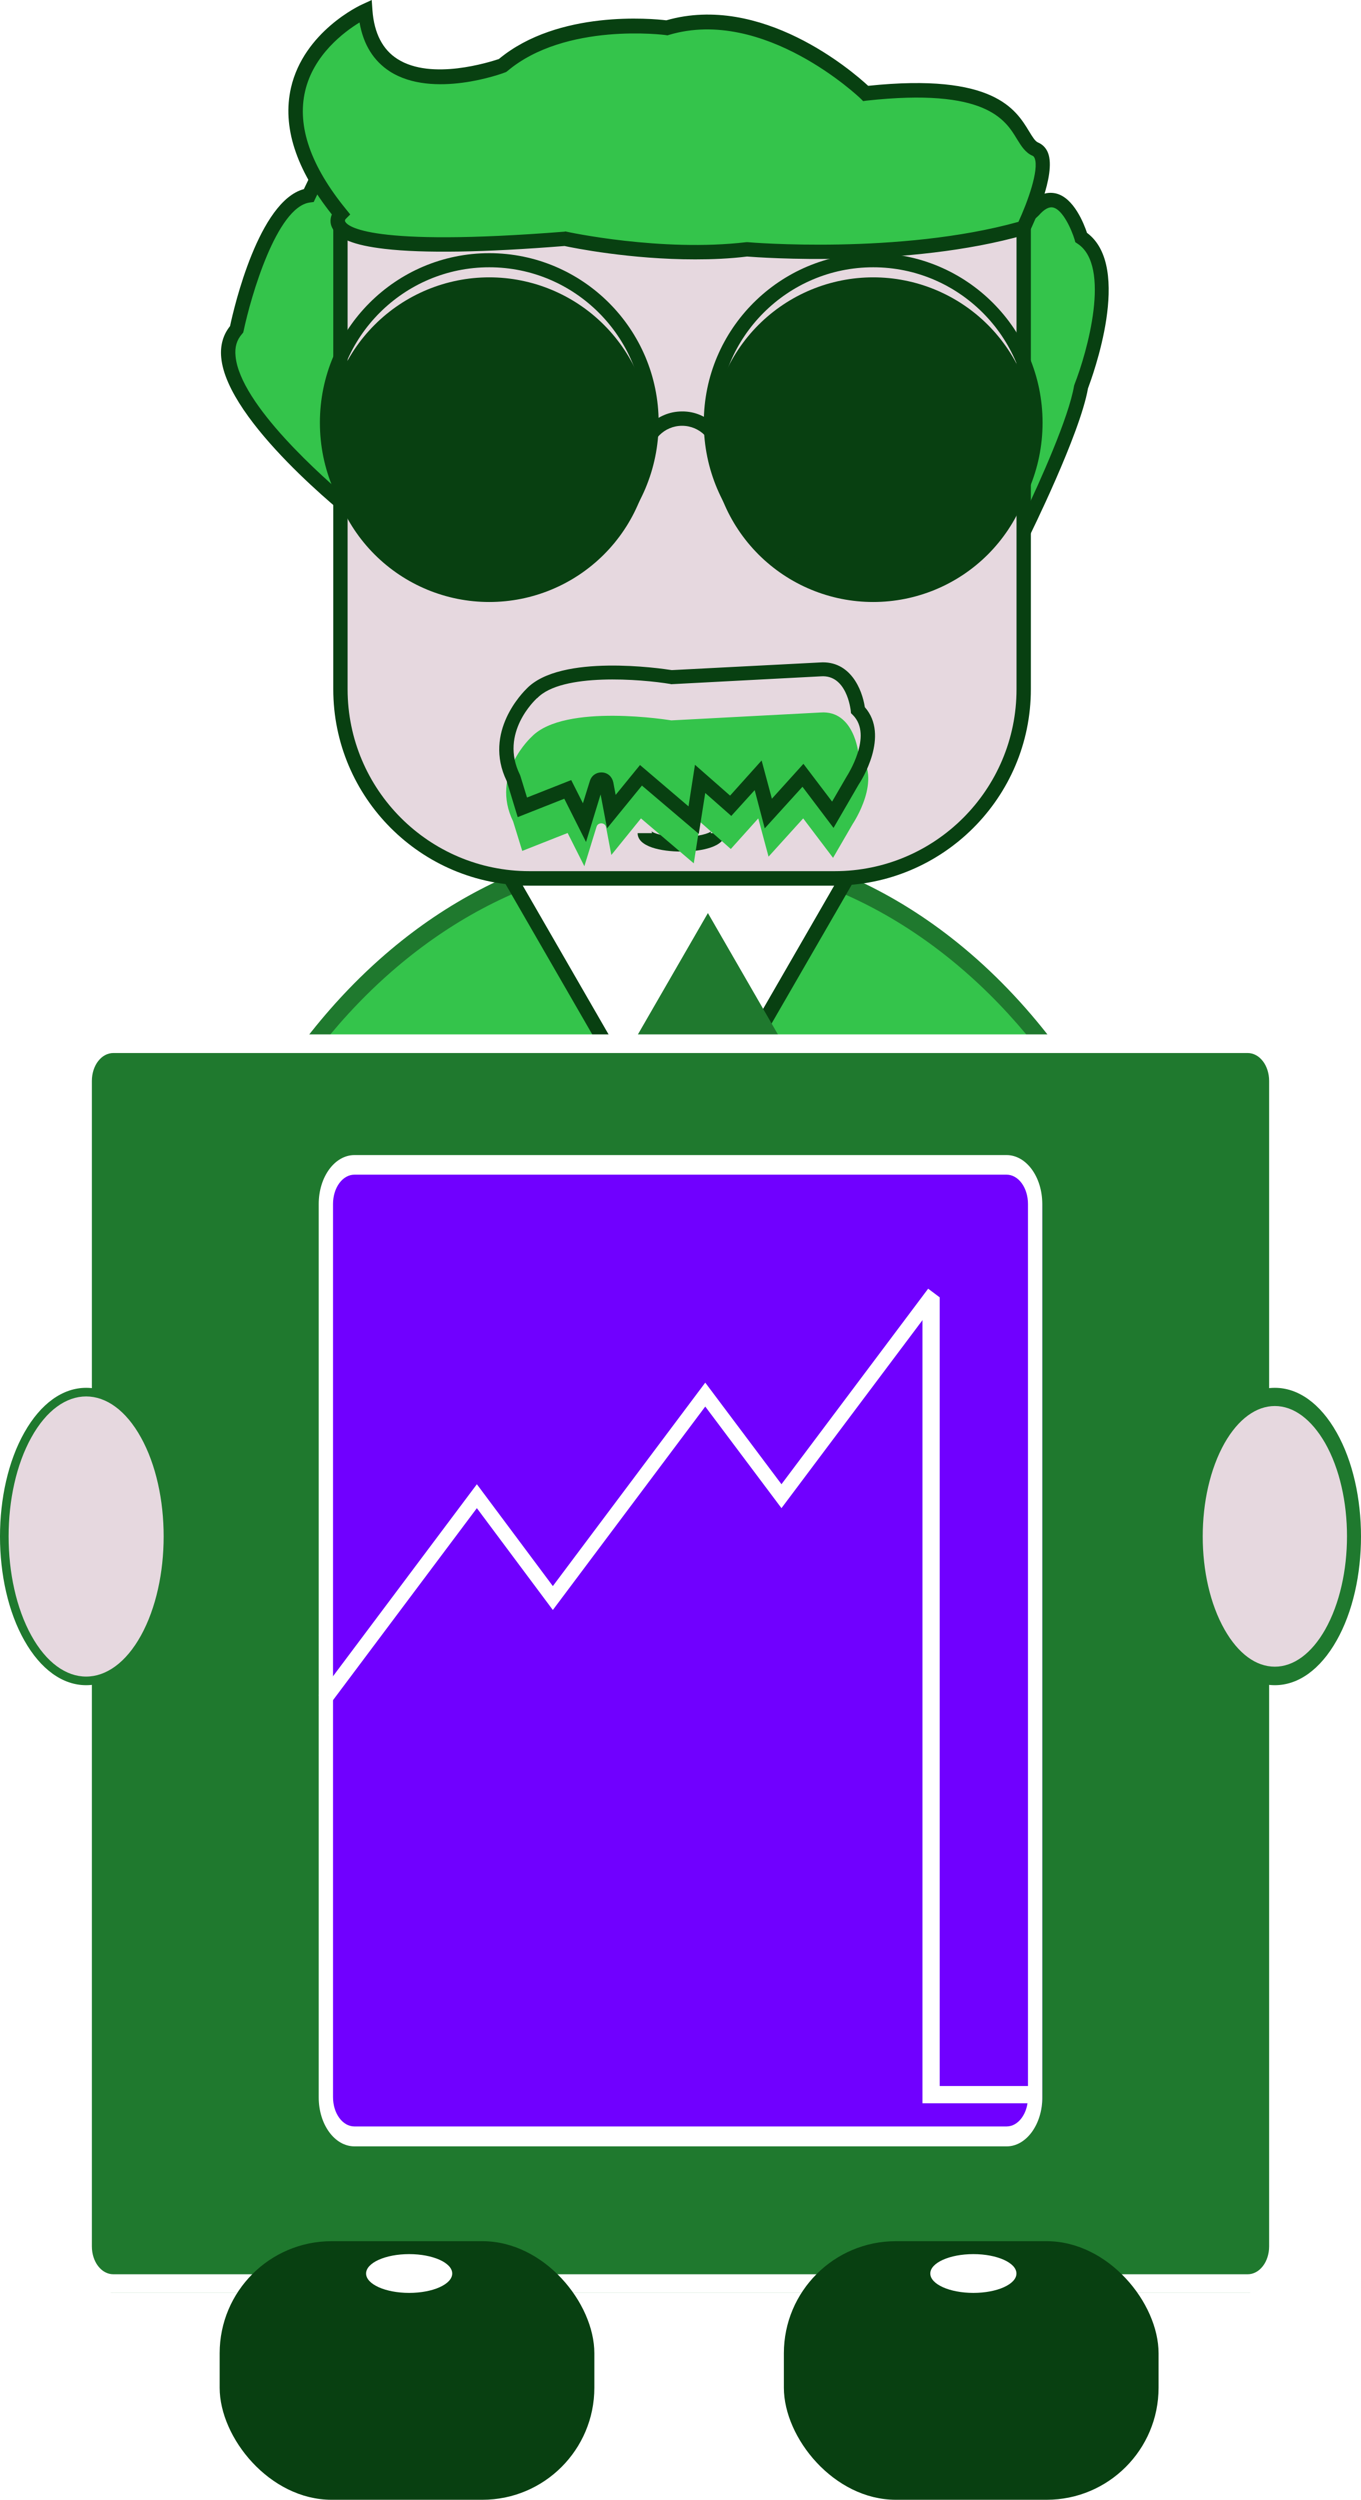 <svg width="316" height="580" viewBox="0 0 316 580" fill="none" xmlns="http://www.w3.org/2000/svg">
<path d="M237.185 124.527C237.185 124.527 249.332 100.121 251.052 89.749C251.052 89.749 261.924 62.181 251.052 55.136C251.052 55.136 246.892 40.992 239.958 48.813L225.037 63.013L237.185 124.527Z" fill="#34C44B"/>
<path d="M236.463 129.63L223.15 62.402L238.682 47.592C240.734 45.263 242.897 44.375 245.116 44.874C249.332 45.817 251.717 52.03 252.382 54.027C263.088 61.959 253.547 87.585 252.604 90.137C250.774 100.676 239.125 124.195 238.626 125.193L236.463 129.63ZM226.811 63.567L237.85 119.313C241.4 111.825 248.167 96.848 249.387 89.471L249.443 89.305L249.498 89.138C252.382 81.816 258.096 61.681 250.164 56.523L249.664 56.19L249.498 55.58C248.832 53.361 246.78 48.646 244.506 48.147C243.563 47.925 242.454 48.535 241.233 49.922L241.122 50.033L226.811 63.567Z" fill="#084011"/>
<path d="M82.981 119.646C82.981 119.646 43.821 88.972 54.914 76.38C54.914 76.38 61.071 46.816 71.666 45.318L75.327 37.663L92.578 49.367L82.981 119.646Z" fill="#34C44B"/>
<path d="M84.257 122.752L81.983 120.977C80.763 120.034 52.751 97.902 51.364 82.981C51.087 80.152 51.808 77.656 53.417 75.659C54.359 71.166 60.128 46.649 70.556 43.876L74.717 35.223L94.408 48.591L84.257 122.752ZM76.048 40.159L72.831 46.871L71.943 46.982C64.233 48.036 58.242 68.837 56.578 76.713L56.467 77.157L56.19 77.49C54.97 78.877 54.471 80.541 54.692 82.648C55.746 93.853 75.049 110.882 81.761 116.484L90.802 50.199L76.048 40.159Z" fill="#084011"/>
<path d="M39 346.5C39 366.133 42.065 385.573 48.02 403.711C53.975 421.849 62.704 438.33 73.708 452.212C84.712 466.095 97.775 477.107 112.152 484.62C126.529 492.133 141.938 496 157.5 496C173.062 496 188.471 492.133 202.848 484.62C217.225 477.107 230.288 466.095 241.292 452.212C252.296 438.33 261.025 421.849 266.98 403.711C272.935 385.573 276 366.133 276 346.5C276 326.867 272.935 307.427 266.98 289.289C261.025 271.151 252.296 254.67 241.292 240.788C230.288 226.905 217.225 215.893 202.848 208.38C188.471 200.867 173.062 197 157.5 197C141.938 197 126.529 200.867 112.152 208.38C97.775 215.893 84.712 226.905 73.708 240.788C62.704 254.67 53.975 271.151 48.02 289.289C42.065 307.427 39 326.867 39 346.5Z" fill="#34C44B"/>
<path d="M157.5 498C125.307 498 95.058 482.229 72.301 453.618C49.544 425.006 37 386.974 37 346.5C37 306.026 49.544 267.994 72.301 239.382C95.058 210.771 125.307 195 157.5 195C189.693 195 219.942 210.771 242.699 239.382C265.456 267.994 278 306.026 278 346.5C278 386.974 265.456 425.006 242.699 453.618C219.887 482.229 189.637 498 157.5 498ZM157.5 199.257C92.893 199.257 40.386 265.342 40.386 346.5C40.386 427.728 92.948 493.743 157.5 493.743C222.052 493.743 274.614 427.658 274.614 346.5C274.614 265.342 222.052 199.257 157.5 199.257Z" fill="#1F792E"/>
<path d="M157.587 271.464L118.481 203.792H196.637L157.587 271.464Z" fill="white"/>
<path d="M157.587 274.792L115.652 202.128H199.577L157.587 274.792ZM121.366 205.456L157.531 268.136L193.697 205.456H121.366Z" fill="#084011"/>
<g filter="url(#filter0_i_622_15)">
<path d="M158.363 204.846L134.29 246.559H182.437L158.363 204.846Z" fill="#1F792E"/>
</g>
<path d="M79.043 52.473V159.916C79.043 184.045 98.79 203.792 122.919 203.792H193.808C217.937 203.792 237.684 184.045 237.684 159.916V52.473" fill="#E6D8DF"/>
<path d="M193.752 205.456H122.919C97.791 205.456 77.379 185.044 77.379 159.916V52.473H80.707V159.916C80.707 183.213 99.622 202.128 122.919 202.128H193.808C217.105 202.128 236.02 183.213 236.02 159.916V52.473H239.348V159.916C239.348 185.044 218.88 205.456 193.752 205.456Z" fill="#084011"/>
<g filter="url(#filter1_i_622_15)">
<path d="M75.936 98.013C75.936 108.002 79.905 117.582 86.968 124.645C94.031 131.709 103.611 135.677 113.6 135.677C123.589 135.677 133.169 131.709 140.232 124.645C147.295 117.582 151.263 108.002 151.263 98.013C151.263 88.025 147.295 78.445 140.232 71.381C133.169 64.318 123.589 60.35 113.6 60.35C103.611 60.35 94.031 64.318 86.968 71.381C79.905 78.445 75.936 88.025 75.936 98.013Z" fill="#084011"/>
</g>
<path d="M113.6 137.396C91.912 137.396 74.272 119.757 74.272 98.069C74.272 76.38 91.912 58.742 113.6 58.742C135.288 58.742 152.927 76.38 152.927 98.069C152.927 119.757 135.344 137.396 113.6 137.396ZM113.6 62.014C93.742 62.014 77.601 78.156 77.601 98.013C77.601 117.871 93.742 134.013 113.6 134.013C133.458 134.013 149.599 117.871 149.599 98.013C149.599 78.156 133.458 62.014 113.6 62.014Z" fill="#084011"/>
<g filter="url(#filter2_i_622_15)">
<path d="M165.075 98.013C165.075 108.002 169.043 117.582 176.107 124.645C183.17 131.709 192.75 135.677 202.738 135.677C212.727 135.677 222.307 131.709 229.37 124.645C236.434 117.582 240.402 108.002 240.402 98.013C240.402 93.067 239.428 88.17 237.535 83.6C235.642 79.031 232.868 74.879 229.37 71.381C225.873 67.884 221.721 65.11 217.152 63.217C212.582 61.324 207.685 60.35 202.738 60.35C197.792 60.35 192.895 61.324 188.325 63.217C183.756 65.11 179.604 67.884 176.107 71.381C172.609 74.879 169.835 79.031 167.942 83.6C166.049 88.17 165.075 93.067 165.075 98.013Z" fill="#084011"/>
</g>
<path d="M202.738 137.396C181.05 137.396 163.411 119.757 163.411 98.069C163.411 76.38 181.05 58.742 202.738 58.742C224.427 58.742 242.066 76.38 242.066 98.069C242.066 119.757 224.427 137.396 202.738 137.396ZM202.738 62.014C182.881 62.014 166.739 78.156 166.739 98.013C166.739 117.871 182.881 134.013 202.738 134.013C222.596 134.013 238.738 117.871 238.738 98.013C238.738 78.156 222.596 62.014 202.738 62.014Z" fill="#084011"/>
<path d="M169.124 106.223H165.796C165.796 102.118 162.468 98.79 158.363 98.79C154.259 98.79 150.931 102.118 150.931 106.223H147.603C147.603 100.287 152.428 95.462 158.363 95.462C164.299 95.406 169.124 100.287 169.124 106.223ZM158.197 197.58C153.538 197.58 148.046 196.47 148.046 193.309H151.374C151.374 193.087 151.263 192.92 151.263 192.865C151.652 193.309 154.203 194.196 158.197 194.196C162.191 194.196 164.742 193.309 165.131 192.865C165.075 192.92 165.02 193.031 165.02 193.309H168.348C168.348 196.47 162.912 197.58 158.197 197.58Z" fill="#084011"/>
<path d="M84.812 2.552C84.812 2.552 52.585 17.306 79.043 49.645C79.043 49.645 68.615 60.405 131.184 55.413C131.184 55.413 153.149 60.239 173.506 57.909C173.506 57.909 209.339 61.016 237.684 52.917C237.684 52.917 245.56 36.72 240.457 34.668C235.354 32.616 238.738 17.584 201.074 21.744C201.074 21.744 178.277 -0.444 154.924 6.545C154.924 6.545 130.962 3.217 116.762 15.309C116.651 15.198 86.642 26.348 84.812 2.552Z" fill="#34C44B"/>
<path d="M161.414 60.184C146.327 60.184 133.125 57.521 131.073 57.077C112.38 58.575 98.346 58.797 89.305 57.743C82.149 56.911 78.266 55.358 77.102 52.806C76.547 51.697 76.713 50.587 77.046 49.755C68.67 39.216 65.509 29.343 67.561 20.357C70.556 7.322 83.591 1.22 84.146 0.998L86.309 0L86.476 2.385C86.864 7.71 88.861 11.537 92.3 13.701C100.232 18.748 113.766 14.366 115.819 13.701C129.63 2.219 151.541 4.327 154.702 4.715C176.779 -1.609 197.802 16.419 201.573 19.913C230.75 16.863 235.853 25.405 238.959 30.508C239.736 31.784 240.346 32.782 241.012 33.059C242.066 33.503 242.898 34.335 243.341 35.5C245.283 40.603 239.791 52.252 239.126 53.583L238.793 54.248L238.072 54.47C210.781 62.291 176.224 59.74 173.451 59.518C169.457 60.017 165.352 60.184 161.414 60.184ZM131.295 53.694L131.516 53.749C131.738 53.805 153.427 58.52 173.284 56.19H173.617C173.95 56.245 208.895 59.13 236.463 51.475C238.571 46.927 241.289 39.438 240.235 36.72C240.069 36.332 239.902 36.221 239.791 36.166C238.072 35.444 237.129 33.891 236.13 32.283C233.413 27.79 228.92 20.302 201.185 23.352L200.409 23.463L199.854 22.909C199.632 22.687 177.445 1.498 155.313 8.098L154.98 8.209L154.647 8.154C154.425 8.098 131.239 5.103 117.76 16.53L117.538 16.696L117.261 16.807C116.595 17.084 100.509 22.964 90.525 16.585C86.753 14.145 84.368 10.373 83.481 5.214C79.93 7.377 72.775 12.702 70.834 21.189C68.948 29.343 72.165 38.551 80.374 48.591L81.317 49.755L80.263 50.809C80.208 50.865 79.986 51.142 80.152 51.419C80.652 52.418 85.533 57.355 131.073 53.749L131.295 53.694Z" fill="#084011"/>
<path d="M289.356 532H26.644C22.99 532 20 528.068 20 523.261V249.739C20 244.932 22.99 241 26.644 241H289.356C293.01 241 296 244.932 296 249.739V523.261C296 528.068 293.01 532 289.356 532Z" fill="#1F792E"/>
<path d="M289.675 532H26.325C21.718 532 18 527.177 18 521.201V250.799C18 244.823 21.718 240 26.325 240H289.675C294.281 240 298 244.823 298 250.799V521.201C298 527.177 294.281 532 289.675 532ZM26.325 244.32C23.55 244.32 21.33 247.199 21.33 250.799V521.201C21.33 524.801 23.55 527.68 26.325 527.68H289.675C292.45 527.68 294.67 524.801 294.67 521.201V250.799C294.67 247.199 292.45 244.32 289.675 244.32H26.325Z" fill="white"/>
<path d="M20 391C14.556 391 9.444 387.339 5.667 380.65C-1.889 367.343 -1.889 345.657 5.667 332.35C9.444 325.661 14.556 322 20 322C25.445 322 30.556 325.661 34.333 332.35C41.889 345.657 41.889 367.343 34.333 380.65C30.556 387.339 25.445 391 20 391ZM20 326.224C15.667 326.224 11.5 329.252 8.333 334.814C1.556 346.784 1.556 366.216 8.333 378.115C11.5 383.678 15.611 386.705 20 386.705C24.333 386.705 28.5 383.678 31.667 378.115C38.444 366.146 38.444 346.713 31.667 334.814C28.445 329.322 24.333 326.224 20 326.224Z" fill="#1F792E"/>
<path d="M309.588 379.462C302.373 392.179 290.627 392.179 283.412 379.462C276.196 366.745 276.196 346.185 283.412 333.538C290.627 320.821 302.373 320.821 309.588 333.538C316.804 346.185 316.804 366.745 309.588 379.462Z" fill="#E6D8DF"/>
<path d="M296 391C290.556 391 285.444 387.339 281.667 380.65C274.111 367.343 274.111 345.657 281.667 332.35C285.444 325.661 290.556 322 296 322C301.444 322 306.556 325.661 310.333 332.35C317.889 345.657 317.889 367.343 310.333 380.65C306.556 387.339 301.444 391 296 391ZM296 326.224C291.667 326.224 287.5 329.252 284.333 334.814C277.556 346.784 277.556 366.216 284.333 378.115C287.5 383.678 291.611 386.705 296 386.705C300.333 386.705 304.5 383.678 307.667 378.115C314.444 366.146 314.444 346.713 307.667 334.814C304.5 329.322 300.389 326.224 296 326.224Z" fill="#1F792E"/>
<g filter="url(#filter3_d_622_15)">
<path d="M155.867 157.143C155.867 157.143 131.128 153.038 123.473 160.915C123.473 160.915 113.766 169.624 119.147 180.606L121.254 187.429L131.794 183.269L135.676 190.979L138.505 181.827C138.838 180.717 140.502 180.773 140.724 181.938L141.944 188.372L148.822 179.885L161.081 190.313L162.579 180.717L169.679 186.985L176.058 179.885L178.443 188.76L186.486 179.885L193.419 189.038L198.023 181.106C198.023 181.106 205.123 170.566 199.299 164.742C199.299 164.742 198.301 154.758 190.535 155.313L155.867 157.143Z" fill="#34C44B"/>
</g>
<path d="M136.065 195.361L131.017 185.321L120.201 189.592L117.649 181.216C112.103 169.79 121.532 160.527 122.309 159.75C130.185 151.652 153.482 155.091 155.978 155.479L190.369 153.704C197.413 153.205 200.187 159.972 200.797 164.077C206.621 170.677 199.965 181.161 199.355 182.048L193.531 192.088L186.32 182.548L177.556 192.199L175.226 183.324L169.79 189.315L163.744 183.99L162.246 193.475L149.045 182.27L140.946 192.199L139.449 184.323L136.065 195.361ZM148.601 177.5L159.861 187.096L161.359 177.444L169.513 184.6L176.835 176.446L179.22 185.321L186.542 177.223L193.198 185.987L196.581 180.162C196.637 180.052 202.794 170.677 198.024 165.907L197.58 165.463L197.524 164.853C197.469 164.52 196.581 156.477 190.591 156.921L155.812 158.752L155.645 158.696C148.989 157.587 130.463 156.034 124.749 161.969L124.638 162.024C124.306 162.357 115.93 170.067 120.7 179.719L120.811 179.996L122.364 185.044L132.626 180.994L135.344 186.375L136.952 181.216C137.341 179.941 138.45 179.164 139.781 179.22C141.113 179.275 142.111 180.218 142.388 181.494L142.943 184.434L148.601 177.5Z" fill="#084011"/>
<path d="M235.401 496H83.653C79.994 496 77 491.919 77 486.93V280.07C77 275.081 79.994 271 83.653 271H235.346C239.005 271 241.999 275.081 241.999 280.07V486.855C242.055 491.919 239.061 496 235.401 496Z" fill="#7000FF"/>
<path d="M233.754 498H82.3C77.707 498 74 492.926 74 486.64V279.36C74 273.074 77.707 268 82.3 268H233.699C238.292 268 241.999 273.074 241.999 279.36V486.564C242.055 492.85 238.292 498 233.754 498ZM82.3 272.544C79.534 272.544 77.32 275.573 77.32 279.36V486.564C77.32 490.351 79.534 493.38 82.3 493.38H233.699C236.466 493.38 238.679 490.351 238.679 486.564V279.36C238.679 275.573 236.466 272.544 233.699 272.544H82.3Z" fill="white"/>
<path d="M76.662 395.349L74 393.352L110.72 344.373L128.359 368.003L163.748 320.799L181.443 344.373L215.501 299L218.163 300.997L181.443 349.92L163.748 326.346L128.359 373.55L110.72 349.92L76.662 395.349Z" fill="white"/>
<path d="M216.18 301V486H240.18" stroke="white" stroke-width="4"/>
<path d="M32.735 379.462C25.714 392.179 14.286 392.179 7.265 379.462C0.245 366.745 0.245 346.185 7.265 333.538C14.286 320.821 25.714 320.821 32.735 333.538C39.755 346.185 39.755 366.745 32.735 379.462Z" fill="#E6D8DF"/>
<rect x="182" y="520" width="87" height="60" rx="26" fill="#084011"/>
<rect x="51" y="520" width="87" height="60" rx="26" fill="#084011"/>
<ellipse cx="95" cy="527.5" rx="10" ry="4.5" fill="white"/>
<ellipse cx="226" cy="527.5" rx="10" ry="4.5" fill="white"/>
<defs>
<filter id="filter0_i_622_15" x="134.29" y="204.846" width="54.147" height="48.712" filterUnits="userSpaceOnUse" color-interpolation-filters="sRGB">
<feFlood flood-opacity="0" result="BackgroundImageFix"/>
<feBlend mode="normal" in="SourceGraphic" in2="BackgroundImageFix" result="shape"/>
<feColorMatrix in="SourceAlpha" type="matrix" values="0 0 0 0 0 0 0 0 0 0 0 0 0 0 0 0 0 0 127 0" result="hardAlpha"/>
<feOffset dx="6" dy="7"/>
<feGaussianBlur stdDeviation="4.1"/>
<feComposite in2="hardAlpha" operator="arithmetic" k2="-1" k3="1"/>
<feColorMatrix type="matrix" values="0 0 0 0 0 0 0 0 0 0 0 0 0 0 0 0 0 0 0.25 0"/>
<feBlend mode="normal" in2="shape" result="effect1_innerShadow_622_15"/>
</filter>
<filter id="filter1_i_622_15" x="75.936" y="60.35" width="75.327" height="79.327" filterUnits="userSpaceOnUse" color-interpolation-filters="sRGB">
<feFlood flood-opacity="0" result="BackgroundImageFix"/>
<feBlend mode="normal" in="SourceGraphic" in2="BackgroundImageFix" result="shape"/>
<feColorMatrix in="SourceAlpha" type="matrix" values="0 0 0 0 0 0 0 0 0 0 0 0 0 0 0 0 0 0 127 0" result="hardAlpha"/>
<feOffset dy="4"/>
<feGaussianBlur stdDeviation="2"/>
<feComposite in2="hardAlpha" operator="arithmetic" k2="-1" k3="1"/>
<feColorMatrix type="matrix" values="0 0 0 0 0 0 0 0 0 0 0 0 0 0 0 0 0 0 0.25 0"/>
<feBlend mode="normal" in2="shape" result="effect1_innerShadow_622_15"/>
</filter>
<filter id="filter2_i_622_15" x="165.075" y="60.35" width="75.326" height="79.327" filterUnits="userSpaceOnUse" color-interpolation-filters="sRGB">
<feFlood flood-opacity="0" result="BackgroundImageFix"/>
<feBlend mode="normal" in="SourceGraphic" in2="BackgroundImageFix" result="shape"/>
<feColorMatrix in="SourceAlpha" type="matrix" values="0 0 0 0 0 0 0 0 0 0 0 0 0 0 0 0 0 0 127 0" result="hardAlpha"/>
<feOffset dy="4"/>
<feGaussianBlur stdDeviation="2"/>
<feComposite in2="hardAlpha" operator="arithmetic" k2="-1" k3="1"/>
<feColorMatrix type="matrix" values="0 0 0 0 0 0 0 0 0 0 0 0 0 0 0 0 0 0 0.25 0"/>
<feBlend mode="normal" in2="shape" result="effect1_innerShadow_622_15"/>
</filter>
<filter id="filter3_d_622_15" x="109.922" y="155.29" width="99.272" height="53.289" filterUnits="userSpaceOnUse" color-interpolation-filters="sRGB">
<feFlood flood-opacity="0" result="BackgroundImageFix"/>
<feColorMatrix in="SourceAlpha" type="matrix" values="0 0 0 0 0 0 0 0 0 0 0 0 0 0 0 0 0 0 127 0" result="hardAlpha"/>
<feOffset dy="10"/>
<feGaussianBlur stdDeviation="3.8"/>
<feComposite in2="hardAlpha" operator="out"/>
<feColorMatrix type="matrix" values="0 0 0 0 0 0 0 0 0 0 0 0 0 0 0 0 0 0 0.25 0"/>
<feBlend mode="normal" in2="BackgroundImageFix" result="effect1_dropShadow_622_15"/>
<feBlend mode="normal" in="SourceGraphic" in2="effect1_dropShadow_622_15" result="shape"/>
</filter>
</defs>
</svg>

